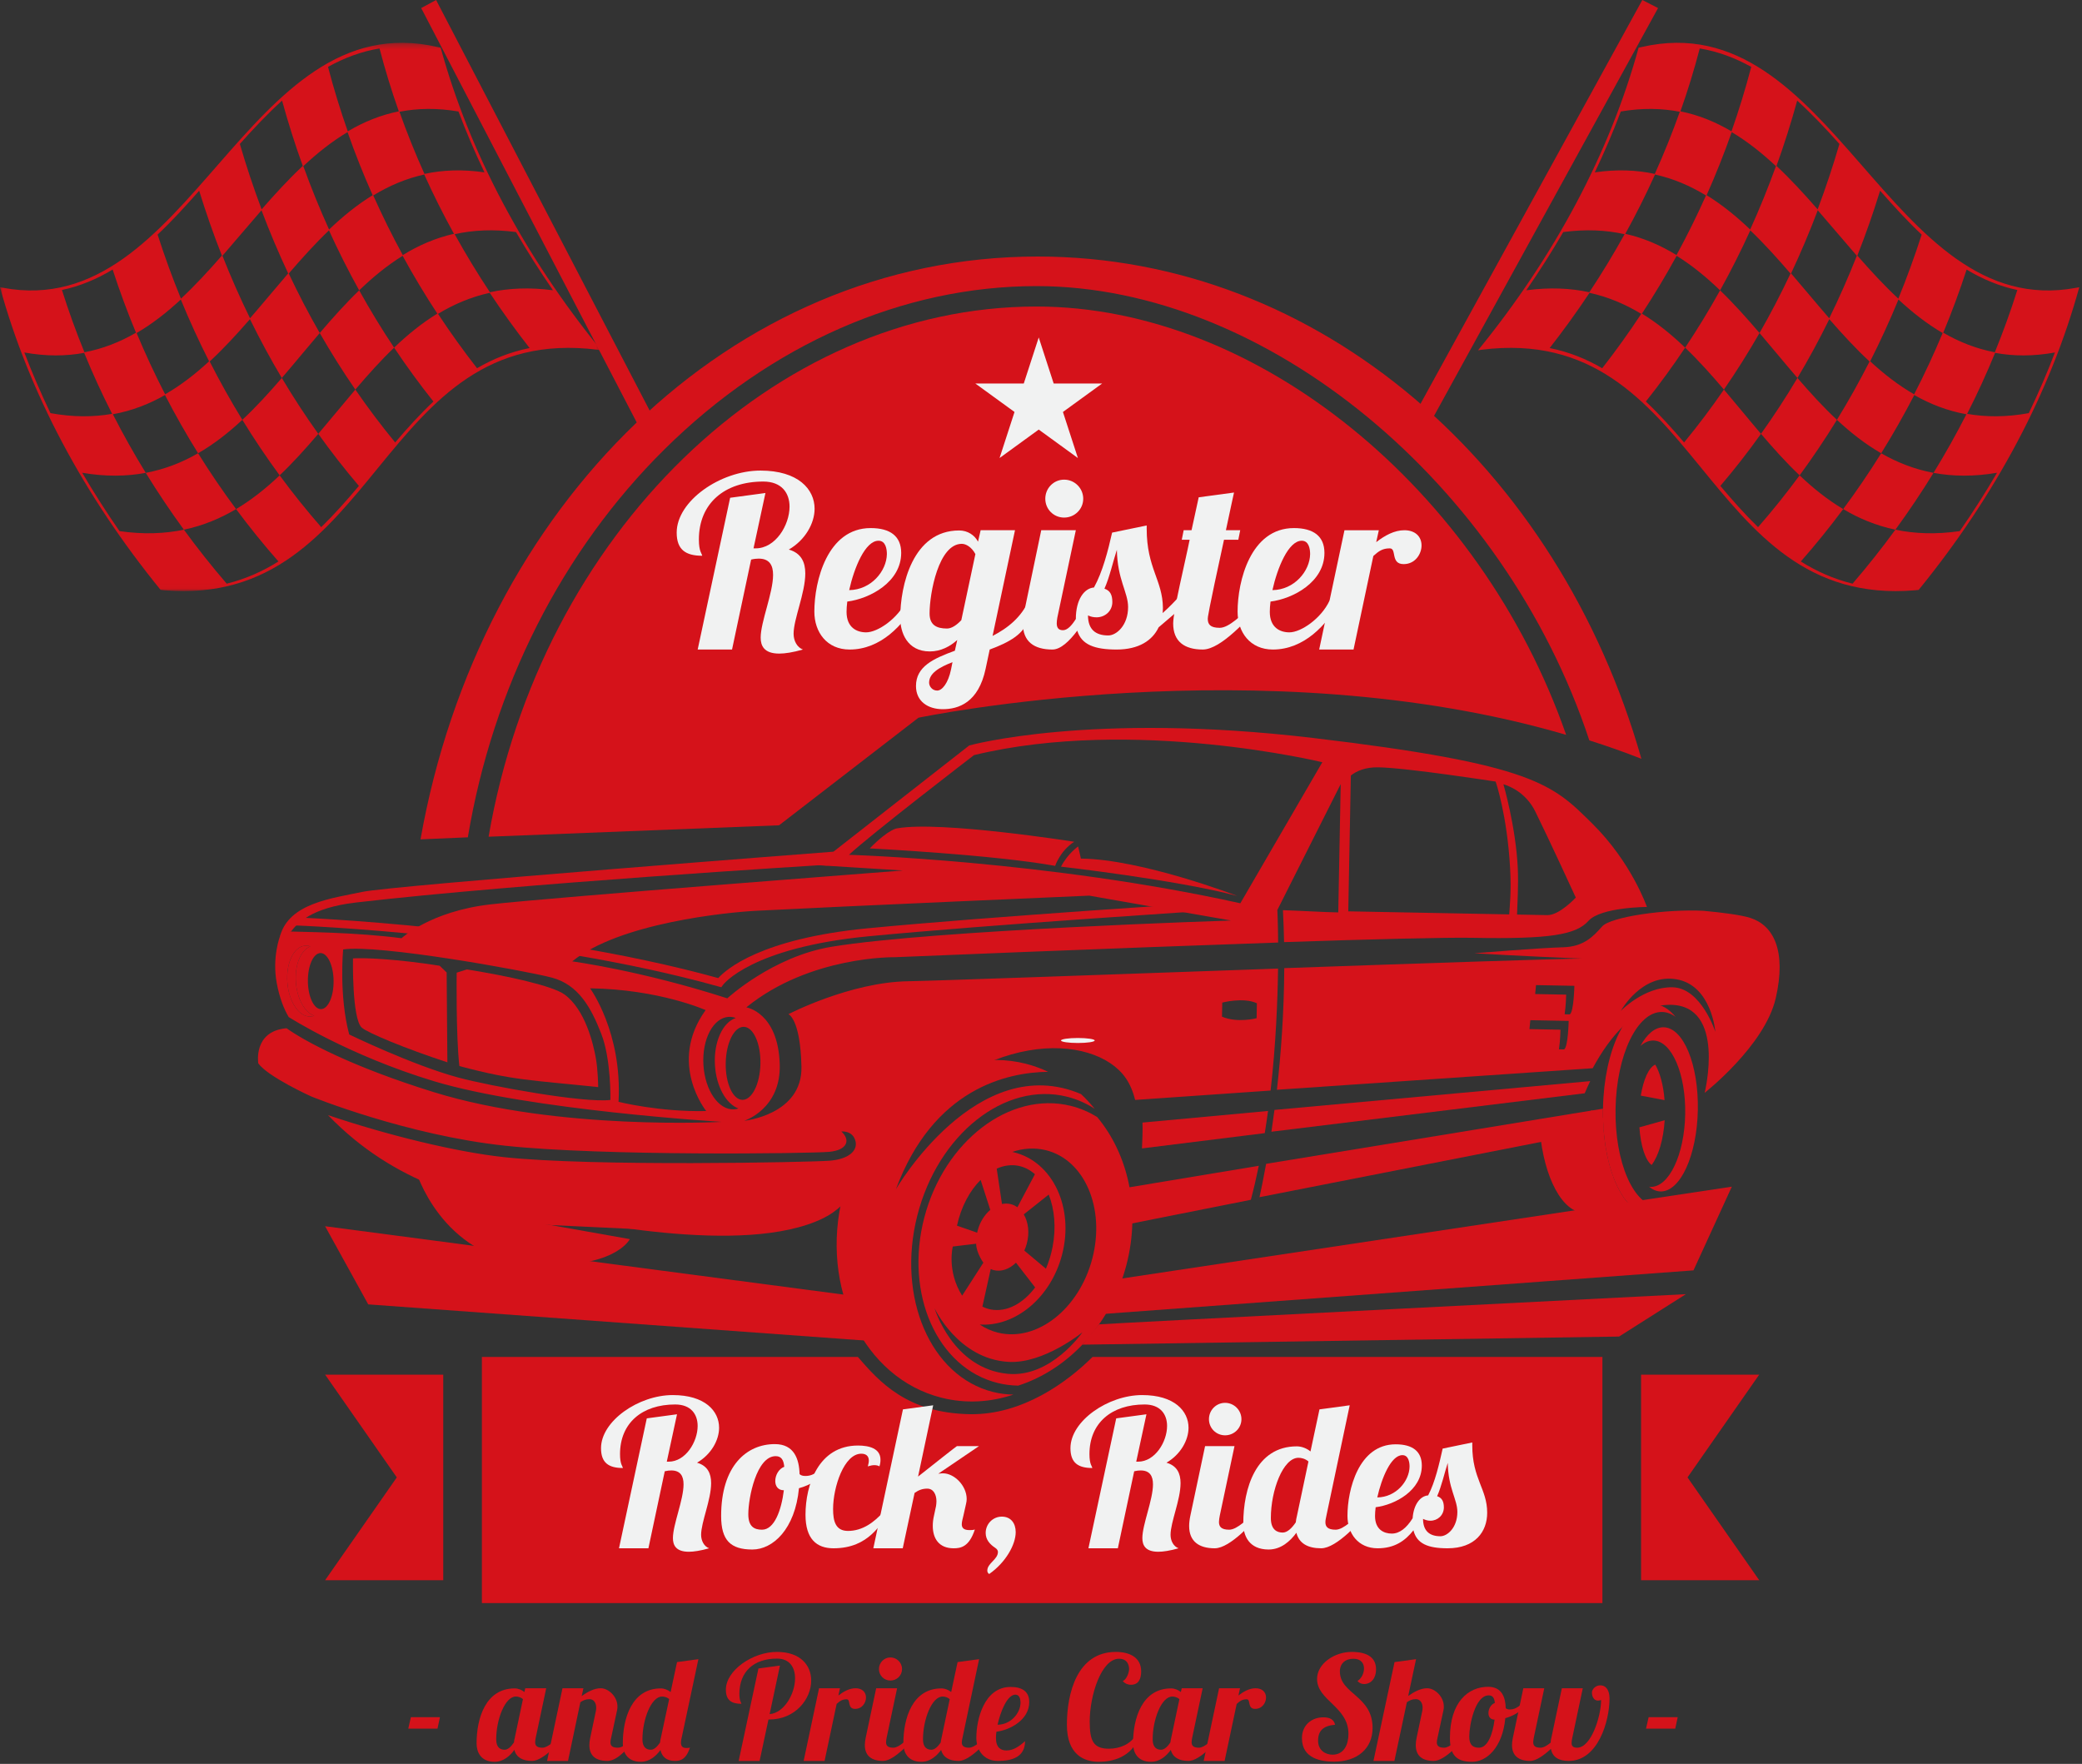 <?xml version="1.0" encoding="UTF-8"?>
<svg width="386px" height="327px" viewBox="0 0 386 327" version="1.1" xmlns="http://www.w3.org/2000/svg" xmlns:xlink="http://www.w3.org/1999/xlink">
    <rect x="0" y="0" width="386" height="327" fill="#333333" stroke="none"/>
    <!-- Generator: Sketch 43.2 (39069) - http://www.bohemiancoding.com/sketch -->
    <title>car-show-badge</title>
    <desc>Created with Sketch.</desc>
    <defs>
        <polygon id="path-1" points="1.55555907e-16 0.325 111.469 0.325 111.469 101.97 0 101.97"></polygon>
    </defs>
    <g id="Page-1" stroke="none" stroke-width="1" fill="none" fill-rule="evenodd">
        <g id="car-show-badge">
            <g id="Page-1">
                <path d="M376.138,76.587 C371.984,77.348 368.187,77.34 364.704,76.722 C366.593,73.01 368.322,69.238 369.885,65.414 C373.3,66.046 376.99,66.071 380.98,65.344 C379.543,69.122 377.927,72.868 376.138,76.587 M363.338,98.46 C358.913,99.101 354.967,98.944 351.403,98.196 C353.909,94.765 356.267,91.248 358.472,87.661 C362.021,88.325 365.923,88.383 370.249,87.645 C368.113,91.295 365.805,94.906 363.338,98.46 M343.463,108.204 C339.904,107.325 336.748,105.891 333.867,104.088 C336.615,100.969 339.239,97.725 341.725,94.377 C338.803,92.639 336.147,90.502 333.645,88.125 C336.084,84.804 338.395,81.369 340.564,77.83 C343.117,80.212 345.818,82.332 348.768,84.029 C350.955,80.516 353.003,76.912 354.904,73.233 C357.866,74.921 361.059,76.166 364.57,76.798 C362.693,80.481 360.659,84.105 358.472,87.661 C354.92,86.997 351.717,85.726 348.768,84.029 C346.562,87.573 344.209,91.027 341.725,94.377 L341.725,94.378 C344.646,96.112 347.834,97.447 351.401,98.196 C348.897,101.628 346.246,104.97 343.463,108.204 M325.941,97.729 C323.492,95.345 321.2,92.747 318.951,90.082 C321.588,86.989 324.101,83.767 326.485,80.428 C324.181,77.728 321.925,74.941 319.615,72.222 C321.947,68.839 324.149,65.34 326.213,61.736 C328.575,64.501 330.885,67.334 333.245,70.07 C335.349,66.539 337.32,62.899 339.152,59.164 C341.566,61.94 344.022,64.614 346.617,67.016 C344.738,70.713 342.718,74.322 340.564,77.83 C338.011,75.449 335.605,72.808 333.246,70.071 L333.245,70.07 C331.124,73.634 328.87,77.09 326.485,80.428 L326.488,80.429 C328.791,83.13 331.141,85.748 333.645,88.124 C331.203,91.444 328.633,94.651 325.941,97.729 M312.23,82.024 C309.962,79.365 307.633,76.784 305.138,74.436 C307.7,71.217 310.13,67.887 312.425,64.449 C309.934,62.061 307.292,59.901 304.409,58.142 C306.698,54.661 308.843,51.086 310.845,47.423 C313.721,49.205 316.379,51.396 318.902,53.827 C320.909,50.213 322.777,46.505 324.503,42.706 C327.088,45.178 329.543,47.905 331.958,50.708 C330.18,54.483 328.263,58.161 326.213,61.736 C323.853,58.973 321.447,56.277 318.902,53.827 C316.88,57.47 314.721,61.013 312.425,64.449 C314.941,66.86 317.304,69.506 319.615,72.222 C317.283,75.606 314.821,78.875 312.23,82.024 M287.306,64.523 C289.919,61.18 292.381,57.77 294.694,54.285 C298.213,55.06 301.371,56.418 304.284,58.185 C302.011,61.637 299.601,64.996 297.05,68.264 C294.117,66.553 290.913,65.246 287.306,64.523 M289.825,43.021 C294.017,42.462 297.764,42.649 301.196,43.415 C299.172,47.075 296.993,50.664 294.663,54.179 C291.167,53.42 287.321,53.237 282.97,53.814 C285.421,50.265 287.705,46.666 289.825,43.021 M300.493,20.67 C304.449,19.996 308.066,20.058 311.434,20.722 C310.053,24.609 308.505,28.454 306.798,32.241 C303.408,31.506 299.738,31.36 295.675,31.954 C297.454,28.226 299.066,24.46 300.493,20.67 M324.678,12.399 C323.622,16.43 322.399,20.421 321.018,24.352 C318.072,22.609 314.941,21.32 311.551,20.643 C312.914,16.789 314.113,12.893 315.13,8.98 C318.521,9.544 321.684,10.732 324.678,12.399 M341.026,26.689 C339.827,30.807 338.479,34.853 336.988,38.813 C334.515,35.979 331.996,33.233 329.359,30.761 C330.788,26.795 332.071,22.754 333.197,18.652 C335.901,21.095 338.488,23.84 341.026,26.689 M356.274,43.491 C354.976,47.53 353.534,51.49 351.947,55.366 C349.321,52.925 346.818,50.206 344.352,47.384 C345.902,43.461 347.307,39.449 348.568,35.356 C351.084,38.222 353.625,40.995 356.274,43.491 M310.821,47.289 C307.915,45.499 304.784,44.127 301.33,43.345 C303.318,39.743 305.158,36.078 306.838,32.354 C310.251,33.105 313.371,34.453 316.291,36.235 C314.612,39.996 312.786,43.684 310.821,47.289 M316.404,36.186 C318.109,32.36 319.662,28.457 321.056,24.493 C323.95,26.212 326.663,28.372 329.259,30.799 C327.815,34.797 326.22,38.718 324.483,42.55 C321.938,40.123 319.268,37.944 316.404,36.186 M332.062,50.683 C333.854,46.876 335.505,42.972 337.01,38.982 C339.443,41.769 341.83,44.639 344.254,47.414 C342.693,51.368 340.985,55.236 339.138,59.003 C336.766,56.27 334.436,53.441 332.062,50.683 M346.726,66.983 C348.62,63.252 350.368,59.43 351.972,55.524 C354.555,57.92 357.26,60.044 360.165,61.736 C358.555,65.599 356.792,69.389 354.879,73.101 C351.968,71.434 349.282,69.341 346.726,66.983 M374.009,53.762 C372.779,57.665 371.388,61.511 369.838,65.304 C366.398,64.658 363.234,63.394 360.279,61.683 C361.871,57.851 363.317,53.947 364.609,49.975 C367.544,51.742 370.659,53.057 374.009,53.762 M384.931,53.352 C384.931,53.352 384.93,53.352 384.93,53.353 C350.152,59.846 339.954,0.522 304.375,8.715 C304.183,8.754 303.992,8.796 303.798,8.839 C298.451,28.286 288.314,47.391 274.024,64.942 C274.252,64.903 274.479,64.869 274.704,64.836 C315.51,59.719 315.075,112.798 355.054,109.428 L355.057,109.428 C355.277,109.406 355.496,109.381 355.718,109.356 C369.993,91.829 380.134,72.723 385.492,53.253 C385.306,53.29 385.117,53.321 384.931,53.352" id="Fill-1" fill="#D5121A"></path>
                <polygon id="Fill-3" fill="#D5121A" points="259.473 81.931 262.392 83.428 307.404 1.496 304.484 0"></polygon>
                <g id="Group-7" transform="translate(0, 7.612)">
                    <mask id="mask-2" fill="white">
                        <use xlink:href="#path-1"></use>
                    </mask>
                    <g id="Clip-6"></g>
                    <path d="M4.513,57.732 C8.503,58.459 12.193,58.434 15.608,57.802 C17.171,61.626 18.9,65.398 20.788,69.11 C17.306,69.728 13.51,69.735 9.354,68.975 C7.566,65.255 5.95,61.509 4.513,57.732 M15.243,80.033 C19.57,80.771 23.472,80.713 27.021,80.048 C29.226,83.636 31.584,87.152 34.09,90.584 C30.526,91.332 26.579,91.489 22.155,90.848 C19.688,87.294 17.38,83.683 15.243,80.033 M34.092,90.584 C37.659,89.835 40.847,88.5 43.768,86.765 L43.768,86.764 C41.283,83.415 38.931,79.961 36.724,76.417 C33.776,78.113 30.573,79.384 27.021,80.048 C24.835,76.493 22.8,72.868 20.924,69.186 C24.434,68.553 27.628,67.309 30.589,65.621 C32.49,69.3 34.537,72.903 36.724,76.417 C39.676,74.72 42.375,72.599 44.929,70.218 C47.098,73.756 49.409,77.191 51.848,80.513 C49.346,82.889 46.69,85.027 43.768,86.764 C46.254,90.113 48.878,93.357 51.625,96.476 C48.744,98.279 45.59,99.713 42.03,100.592 C39.246,97.358 36.596,94.015 34.092,90.584 M51.848,80.512 C54.352,78.135 56.702,75.518 59.006,72.817 L59.008,72.815 C56.623,69.478 54.368,66.022 52.247,62.458 L52.246,62.459 C49.888,65.195 47.482,67.837 44.929,70.218 C42.774,66.71 40.755,63.101 38.875,59.404 C41.471,57.002 43.928,54.328 46.341,51.552 C48.173,55.286 50.144,58.926 52.247,62.458 C54.608,59.721 56.918,56.888 59.28,54.124 C61.345,57.728 63.546,61.227 65.878,64.61 C63.568,67.329 61.311,70.115 59.008,72.815 C61.392,76.155 63.905,79.377 66.541,82.469 C64.292,85.134 62.001,87.732 59.553,90.116 C56.86,87.039 54.289,83.832 51.848,80.512 M65.878,64.61 C68.189,61.894 70.553,59.248 73.067,56.837 C70.772,53.401 68.613,49.857 66.591,46.214 C64.046,48.665 61.64,51.361 59.28,54.124 C57.23,50.548 55.313,46.87 53.535,43.096 C55.95,40.293 58.404,37.565 60.99,35.093 C62.716,38.893 64.584,42.601 66.591,46.214 C69.114,43.783 71.771,41.593 74.648,39.811 C76.65,43.474 78.795,47.049 81.083,50.53 C78.201,52.289 75.559,54.449 73.067,56.837 C75.362,60.275 77.793,63.605 80.355,66.824 C77.86,69.171 75.531,71.753 73.263,74.411 C70.672,71.263 68.21,67.993 65.878,64.61 M88.443,60.651 C85.892,57.384 83.482,54.025 81.209,50.573 C84.122,48.806 87.28,47.448 90.799,46.672 C93.112,50.158 95.574,53.568 98.187,56.91 C94.58,57.634 91.376,58.94 88.443,60.651 M102.523,46.201 C98.173,45.625 94.325,45.808 90.829,46.567 C88.499,43.051 86.32,39.462 84.298,35.803 C87.728,35.036 91.476,34.85 95.668,35.409 C97.787,39.053 100.072,42.652 102.523,46.201 M89.818,24.342 C85.755,23.748 82.085,23.894 78.695,24.629 C76.987,20.842 75.44,16.997 74.059,13.109 C77.427,12.445 81.044,12.384 84.999,13.058 C86.427,16.847 88.038,20.614 89.818,24.342 M70.363,1.367 C71.381,5.281 72.578,9.176 73.941,13.031 C70.553,13.708 67.421,14.997 64.475,16.74 C63.095,12.809 61.87,8.817 60.815,4.787 C63.808,3.12 66.972,1.932 70.363,1.367 M52.297,11.04 C53.422,15.141 54.704,19.183 56.134,23.149 C53.496,25.621 50.978,28.367 48.505,31.201 C47.014,27.24 45.665,23.194 44.468,19.077 C47.005,16.228 49.592,13.483 52.297,11.04 M36.925,27.743 C38.186,31.837 39.591,35.848 41.14,39.772 C38.675,42.593 36.173,45.313 33.547,47.754 C31.959,43.878 30.517,39.918 29.219,35.878 C31.867,33.383 34.409,30.609 36.925,27.743 M69.202,28.623 C72.121,26.841 75.241,25.492 78.654,24.741 C80.335,28.466 82.175,32.131 84.162,35.732 C80.708,36.515 77.578,37.887 74.673,39.677 C72.707,36.072 70.881,32.384 69.202,28.623 M61.011,34.938 C59.273,31.106 57.678,27.185 56.234,23.187 C58.83,20.76 61.542,18.6 64.436,16.88 C65.831,20.844 67.384,24.748 69.09,28.573 C66.225,30.332 63.555,32.511 61.011,34.938 M46.355,51.391 C44.508,47.624 42.801,43.756 41.239,39.802 C43.662,37.027 46.05,34.157 48.482,31.369 C49.988,35.359 51.639,39.264 53.431,43.071 C51.057,45.829 48.727,48.658 46.355,51.391 M30.614,65.488 C28.7,61.777 26.938,57.986 25.327,54.124 C28.233,52.432 30.937,50.308 33.52,47.911 C35.124,51.818 36.872,55.639 38.766,59.37 C36.211,61.729 33.524,63.821 30.614,65.488 M20.884,42.362 C22.176,46.335 23.621,50.239 25.215,54.071 C22.259,55.782 19.095,57.045 15.655,57.691 C14.104,53.899 12.715,50.052 11.484,46.15 C14.834,45.445 17.949,44.129 20.884,42.362 M-0,45.64 C5.359,65.111 15.499,84.216 29.775,101.743 C29.996,101.769 30.216,101.794 30.436,101.816 L30.439,101.816 C70.417,105.186 69.983,52.107 110.789,57.224 C111.014,57.256 111.241,57.291 111.469,57.33 C97.179,39.779 87.041,20.674 81.695,1.227 C81.501,1.184 81.31,1.142 81.118,1.103 C45.538,-7.091 35.341,52.234 0.563,45.74 C0.563,45.739 0.561,45.739 0.561,45.739 C0.375,45.709 0.187,45.677 -0,45.64" id="Fill-5" fill="#D5121A" mask="url(#mask-2)"></path>
                </g>
                <polygon id="Fill-8" fill="#D5121A" points="123.473 81.931 120.709 83.428 78.089 1.496 80.853 0"></polygon>
                <polygon id="Fill-10" fill="#D5121A" points="81.108 320.467 75.692 320.467 76.177 318.339 81.566 318.339"></polygon>
                <path d="M91.996,322.462 C91.996,324.079 92.885,324.375 93.559,324.375 C94.179,324.375 94.771,323.782 95.284,323.028 C95.31,322.759 95.364,322.462 95.445,322.139 L96.954,314.998 C96.523,314.62 96.011,314.513 95.634,314.513 C93.613,314.513 91.996,318.797 91.996,322.462 L91.996,322.462 Z M101.266,312.977 L99.326,322.139 C99.272,322.436 99.218,322.732 99.218,322.974 C99.218,323.566 99.487,323.998 100.565,323.998 C101.643,323.998 103.044,322.489 104.122,321.627 L105.038,321.627 C103.799,322.866 100.754,326.45 98.652,326.45 C96.9,326.45 95.715,325.804 95.364,324.402 C94.556,325.507 93.343,326.612 91.7,326.612 C89.113,326.612 88.358,324.779 88.358,323.19 C88.358,318.555 90.029,313.004 95.418,313.004 C96.065,313.004 96.739,313.274 97.224,313.678 L97.385,312.977 L101.266,312.977 Z" id="Fill-12" fill="#D5121A"></path>
                <path d="M113.312,322.138 C113.231,322.435 113.177,322.731 113.177,323 C113.177,323.593 113.475,323.997 114.525,323.997 C115.603,323.997 116.007,323.162 117.085,322.3 L118.001,322.3 C116.761,323.539 114.713,326.45 112.612,326.45 C110.51,326.45 109.27,325.534 109.27,323.512 C109.27,323.081 109.325,322.65 109.433,322.138 L110.457,317.287 C110.51,317.045 110.537,316.802 110.537,316.587 C110.537,315.617 110.025,314.997 109.297,314.997 C108.65,314.997 108.165,315.186 107.6,315.563 L105.309,326.45 L101.428,326.45 L104.285,312.976 L108.165,312.976 L107.843,314.431 C108.948,313.622 110.186,312.976 111.373,312.976 C112.828,312.976 114.472,314.539 114.472,316.344 C114.472,316.56 114.472,316.776 114.418,316.992 L113.312,322.138 Z" id="Fill-14" fill="#D5121A"></path>
                <path d="M119.107,322.462 C119.107,324.079 119.996,324.375 120.67,324.375 C121.29,324.375 121.856,323.782 122.368,323.055 C122.395,322.759 122.448,322.462 122.529,322.139 L124.065,314.971 C123.634,314.62 123.122,314.513 122.745,314.513 C120.724,314.513 119.107,318.797 119.107,322.462 L119.107,322.462 Z M126.383,322.139 C126.302,322.462 126.248,322.759 126.248,323.055 C126.248,323.621 126.463,324.052 127.218,324.052 C127.407,324.052 127.703,324.052 127.919,323.971 C127.164,326.288 126.032,326.45 125.116,326.45 C123.553,326.45 122.718,325.642 122.448,324.429 C121.64,325.534 120.427,326.612 118.811,326.612 C116.224,326.612 115.469,324.779 115.469,323.19 C115.469,318.555 117.14,313.004 122.529,313.004 C123.176,313.004 123.85,313.3 124.335,313.678 L125.521,308.126 L129.481,307.587 L126.383,322.139 Z" id="Fill-16" fill="#D5121A"></path>
                <path d="M144.601,308.772 L142.689,317.773 C145.382,317.557 147.404,314.001 147.404,311.144 C147.404,309.15 146.435,307.479 144.062,307.479 C139.697,307.479 137.083,309.931 137.083,314.027 C137.083,315.402 137.434,315.617 137.46,315.86 C135.601,315.86 134.577,315.186 134.577,313.246 C134.577,309.662 139.536,306.24 144.036,306.24 C148.456,306.24 150.394,308.772 150.394,311.548 C150.394,314.97 147.458,318.77 142.607,318.77 L142.472,318.77 L140.829,326.45 L136.948,326.45 L140.613,309.311 L144.601,308.772 Z" id="Fill-18" fill="#D5121A"></path>
                <path d="M155.732,312.976 L155.436,314.324 C156.406,313.569 157.483,312.976 158.615,312.976 C159.828,312.976 160.555,313.677 160.555,314.701 C160.555,315.644 159.855,316.802 158.534,316.802 C157.025,316.802 157.78,315.024 156.972,315.024 C156.163,315.024 155.732,315.321 155.112,315.886 L152.876,326.45 L148.995,326.45 L151.852,312.976 L155.732,312.976 Z" id="Fill-20" fill="#D5121A"></path>
                <path d="M165.083,307.263 C166.269,307.263 167.239,308.234 167.239,309.419 C167.239,310.605 166.269,311.548 165.083,311.548 C163.898,311.548 162.956,310.605 162.956,309.419 C162.956,308.234 163.898,307.263 165.083,307.263 L165.083,307.263 Z M166.323,312.976 L164.383,322.138 C164.329,322.435 164.275,322.731 164.275,322.973 C164.275,323.566 164.544,323.997 165.623,323.997 C166.701,323.997 168.101,322.489 169.179,321.626 L170.095,321.626 C168.857,322.866 165.811,326.45 163.709,326.45 C161.635,326.45 160.34,325.534 160.34,323.512 C160.34,323.108 160.395,322.65 160.502,322.138 L162.442,312.976 L166.323,312.976 Z" id="Fill-22" fill="#D5121A"></path>
                <path d="M171.121,322.462 C171.121,324.079 172.01,324.375 172.684,324.375 C173.304,324.375 173.896,323.782 174.409,323.028 C174.435,322.759 174.489,322.462 174.57,322.139 L176.079,314.998 C175.648,314.62 175.136,314.513 174.759,314.513 C172.738,314.513 171.121,318.797 171.121,322.462 L171.121,322.462 Z M181.522,307.587 L178.451,322.139 C178.397,322.436 178.316,322.732 178.316,323.001 C178.316,323.594 178.612,323.998 179.663,323.998 C180.741,323.998 182.142,322.489 183.22,321.627 L184.137,321.627 C182.897,322.866 179.852,326.45 177.75,326.45 C175.998,326.45 174.84,325.804 174.489,324.402 C173.681,325.507 172.468,326.612 170.825,326.612 C168.238,326.612 167.483,324.779 167.483,323.19 C167.483,318.555 169.154,313.004 174.543,313.004 C175.19,313.004 175.864,313.274 176.349,313.678 L177.535,308.126 L181.522,307.587 Z" id="Fill-24" fill="#D5121A"></path>
                <path d="M188.261,314.162 C186.752,314.162 185.512,317.207 184.946,319.74 C187.426,319.714 189.177,317.585 189.204,315.671 C189.204,315.105 189.069,314.162 188.261,314.162 M181.012,322.166 C181.012,318.743 182.467,312.734 187.371,312.734 C189.581,312.734 190.821,313.65 190.821,315.537 C190.821,318.824 187.291,320.711 184.731,321.034 C184.677,321.465 184.65,321.869 184.65,322.192 C184.65,323.971 185.539,324.51 186.59,324.51 C187.857,324.51 188.934,323.782 190.04,322.785 C190.04,325.695 187.695,326.45 185,326.45 C182.413,326.45 181.012,324.483 181.012,322.166" id="Fill-26" fill="#D5121A"></path>
                <path d="M211.249,321.869 C209.82,325.804 206.236,326.612 203.703,326.612 C200.953,326.612 197.802,325.265 197.802,319.74 C197.802,313.866 199.715,306.24 206.883,306.24 C209.389,306.24 211.571,307.237 211.571,309.85 C211.571,311.279 211.06,312.33 209.685,312.33 C209.255,312.33 208.661,312.222 208.149,311.629 C208.822,311.44 209.334,310.094 209.334,309.42 C209.334,308.988 209.2,307.507 207.476,307.507 C204.161,307.507 202.031,314.35 202.031,319.147 C202.031,322.678 202.679,324.186 205.589,324.186 C207.665,324.186 209.631,323.324 210.629,321.599 L211.249,321.869 Z" id="Fill-28" fill="#D5121A"></path>
                <path d="M213.702,322.462 C213.702,324.079 214.591,324.375 215.264,324.375 C215.885,324.375 216.477,323.782 216.989,323.028 C217.016,322.759 217.07,322.462 217.151,322.139 L218.66,314.998 C218.229,314.62 217.718,314.513 217.34,314.513 C215.319,314.513 213.702,318.797 213.702,322.462 L213.702,322.462 Z M222.972,312.977 L221.032,322.139 C220.977,322.436 220.924,322.732 220.924,322.974 C220.924,323.566 221.193,323.998 222.271,323.998 C223.348,323.998 224.751,322.489 225.828,321.627 L226.745,321.627 C225.505,322.866 222.46,326.45 220.358,326.45 C218.606,326.45 217.421,325.804 217.07,324.402 C216.263,325.507 215.05,326.612 213.405,326.612 C210.819,326.612 210.064,324.779 210.064,323.19 C210.064,318.555 211.735,313.004 217.124,313.004 C217.77,313.004 218.444,313.274 218.93,313.678 L219.091,312.977 L222.972,312.977 Z" id="Fill-30" fill="#D5121A"></path>
                <path d="M229.899,312.976 L229.602,314.324 C230.573,313.569 231.65,312.976 232.782,312.976 C233.995,312.976 234.721,313.677 234.721,314.701 C234.721,315.644 234.022,316.802 232.701,316.802 C231.192,316.802 231.946,315.024 231.138,315.024 C230.33,315.024 229.899,315.321 229.279,315.886 L227.042,326.45 L223.162,326.45 L226.018,312.976 L229.899,312.976 Z" id="Fill-32" fill="#D5121A"></path>
                <path d="M252.885,312.195 C252.454,312.195 252.024,312.033 251.673,311.629 C252.401,311.198 252.885,310.201 252.885,309.311 C252.885,308.369 252.347,307.507 250.918,307.507 C249.436,307.507 248.412,308.369 248.412,309.85 C248.412,314.081 254.476,314.324 254.476,320.333 C254.476,324.133 251.673,326.585 247.334,326.585 C245.179,326.585 241.379,326.127 241.379,322.246 C241.379,319.714 243.266,318.366 245.34,318.366 C246.553,318.366 247.308,318.77 247.524,319.74 C245.34,319.928 244.37,320.844 244.37,322.704 C244.37,324.509 245.772,325.291 247.038,325.291 C249.167,325.291 250.002,323.432 250.002,321.438 C250.002,316.372 244.182,315.267 244.182,311.252 C244.182,308.423 247.389,306.24 250.595,306.24 C252.024,306.24 255.122,306.455 255.122,309.473 C255.122,311.009 254.287,312.195 252.885,312.195" id="Fill-34" fill="#D5121A"></path>
                <path d="M266.522,322.138 C266.442,322.461 266.388,322.758 266.388,323 C266.388,323.593 266.684,323.997 267.735,323.997 C268.813,323.997 270.214,322.489 271.293,321.626 L272.209,321.626 C270.969,322.866 267.924,326.45 265.823,326.45 C263.72,326.45 262.481,325.534 262.481,323.512 C262.481,323.081 262.535,322.65 262.642,322.138 L263.667,317.287 C263.72,317.045 263.747,316.802 263.747,316.587 C263.747,315.617 263.235,314.997 262.507,314.997 C261.861,314.997 261.376,315.186 260.836,315.563 L258.52,326.45 L254.639,326.45 L258.546,308.125 L262.535,307.586 L261.08,314.405 C262.184,313.622 263.424,312.976 264.583,312.976 C266.038,312.976 267.681,314.539 267.681,316.344 C267.681,316.56 267.681,316.776 267.627,316.992 L266.522,322.138 Z" id="Fill-36" fill="#D5121A"></path>
                <path d="M277.088,318.797 C276.307,318.797 275.955,318.232 275.955,317.585 C275.955,316.803 276.414,315.968 277.142,315.698 C277.061,314.81 276.764,314.297 276.01,314.297 C273.477,314.297 272.399,319.794 272.399,321.95 C272.399,323.567 273.153,323.998 274.204,323.998 C275.848,323.998 276.764,321.411 277.088,318.797 M279.162,316.668 C279.324,316.83 279.567,316.911 279.943,316.911 C281.211,316.911 281.776,315.995 282.774,315.591 L282.881,316.156 C282.046,317.207 280.645,318.097 279.082,318.527 C278.57,323.944 275.633,326.612 272.938,326.612 C270.055,326.612 268.815,325.4 268.815,322.193 C268.815,315.564 272.184,312.707 275.902,312.707 C278.462,312.707 279.109,314.701 279.162,316.668" id="Fill-38" fill="#D5121A"></path>
                <path d="M298.405,314.863 C298.405,319.066 296.276,326.45 290.833,326.45 C289.001,326.45 287.814,325.75 287.545,324.214 C286.278,325.372 284.823,326.45 283.692,326.45 C281.616,326.45 280.323,325.534 280.323,323.512 C280.323,323.108 280.378,322.65 280.485,322.138 L282.425,312.976 L286.305,312.976 L284.365,322.138 C284.311,322.435 284.258,322.731 284.258,322.973 C284.258,323.566 284.526,323.998 285.604,323.998 C286.171,323.998 286.844,323.593 287.491,323.054 C287.491,322.785 287.545,322.462 287.626,322.138 L289.566,312.976 L293.446,312.976 L291.507,322.138 C291.425,322.515 291.372,322.839 291.372,323.135 C291.372,323.647 291.614,323.998 292.395,323.998 C295.036,323.998 296.842,318.096 296.842,315.159 C296.68,315.213 296.437,315.267 296.276,315.267 C295.495,315.267 295.143,314.512 295.143,313.758 C295.143,313.192 295.791,312.437 296.68,312.437 C297.839,312.437 298.405,313.462 298.405,314.863" id="Fill-40" fill="#D5121A"></path>
                <polygon id="Fill-42" fill="#D5121A" points="310.586 320.467 305.17 320.467 305.655 318.339 311.045 318.339"></polygon>
                <path d="M54.867,182.209 C54.594,178.939 55.761,176.112 57.542,175.446 C57.223,175.335 56.894,175.283 56.562,175.313 C54.447,175.504 52.98,178.596 53.284,182.224 C53.588,185.851 55.547,188.638 57.661,188.448 C57.868,188.431 58.07,188.377 58.265,188.303 C56.556,187.717 55.122,185.265 54.867,182.209" id="Fill-44" fill="#D5121A"></path>
                <path d="M308.446,190.442 C306.827,190.411 305.321,191.718 304.127,193.91 C304.877,193.242 305.688,192.881 306.536,192.898 C309.935,192.963 312.576,199.088 312.434,206.58 C312.293,214.074 309.421,220.094 306.021,220.032 C305.919,220.03 305.823,220.004 305.723,219.993 C306.392,220.541 307.11,220.862 307.868,220.877 C311.525,220.946 314.618,214.188 314.776,205.785 C314.937,197.379 312.101,190.51 308.446,190.442" id="Fill-46" fill="#D5121A"></path>
                <path d="M307.455,223.699 C302.885,223.612 299.332,215.463 299.522,205.495 C299.711,195.527 303.57,187.518 308.142,187.605 C309.024,187.622 309.868,187.942 310.656,188.517 C309.43,187.03 308.015,186.17 306.493,186.142 C301.56,186.048 297.396,194.694 297.192,205.45 C296.986,216.208 300.82,225.005 305.753,225.097 C307.276,225.127 308.723,224.322 310.005,222.884 C309.193,223.426 308.339,223.716 307.455,223.699" id="Fill-48" fill="#D5121A"></path>
                <path d="M297.196,207.235 C296.394,206.96 295.675,206.471 295.126,205.829 C294.636,206.205 294.075,206.509 293.464,206.728 C292.105,207.219 290.697,207.55 289.315,207.968 C289.157,208.015 287.833,208.492 288.015,208.385 C287.481,208.631 286.979,208.901 286.483,209.219 C286.165,209.426 285.83,209.572 285.48,209.677 C286.263,218.321 289.633,224.792 293.798,224.872 L305.754,225.097 C301.096,225.01 297.422,217.162 297.196,207.235" id="Fill-50" fill="#D5121A"></path>
                <path d="M304.202,203.114 C305.431,203.342 307.181,203.671 308.608,203.945 C308.397,201.216 307.768,198.876 306.883,197.365 C305.706,197.851 304.694,200.086 304.202,203.114" id="Fill-52" fill="#D5121A"></path>
                <path d="M303.942,208.988 C304.169,212.387 305.042,215.085 306.204,215.974 C307.467,214.347 308.401,211.287 308.629,207.676 L303.942,208.988 Z" id="Fill-54" fill="#D5121A"></path>
                <path d="M77.049,216.923 C77.049,216.923 81.707,233.022 98.312,234.328 C113.923,235.558 116.767,229.714 116.767,229.714 L101.924,227.076 L101.057,227.06 L117.865,227.852 C117.865,227.852 117.476,225.012 116.868,224.38 C116.259,223.749 109.969,221.643 107.633,220.482 C105.299,219.32 94.777,217.88 92.432,217.215 C90.086,216.552 77.049,216.923 77.049,216.923" id="Fill-56" fill="#D5121A"></path>
                <path d="M82.809,180.282 L81.51,179.032 C73.55,177.784 67.6,177.53 65.442,177.673 C65.442,177.673 65.231,188.855 67.078,190.514 C68.1,191.433 75.028,194.353 82.945,196.939 L82.809,180.282 Z" id="Fill-58" fill="#D5121A"></path>
                <path d="M110.455,196.087 C110.035,193.753 108.579,187.191 104.627,184.342 C102.47,182.784 94.316,180.948 86.543,179.718 L84.67,180.317 C84.67,180.317 84.513,191.85 85.167,197.63 C95.181,200.315 98.382,200.217 110.905,201.533 C110.905,201.533 110.878,198.423 110.455,196.087" id="Fill-60" fill="#D5121A"></path>
                <path d="M65.952,167.318 C96.31,163.786 152.088,160.388 152.088,160.388 L153.336,160.468 L155.089,159.69 L154.521,157.89 C154.521,157.89 72.784,164.146 67.177,165.343 C61.569,166.538 53.63,167.409 51.932,173.505 L53.945,172.696 C55.104,171.189 57.664,168.282 65.952,167.318" id="Fill-62" fill="#D5121A"></path>
                <path d="M161.253,157.28 C161.253,157.28 184.123,158.439 195.627,160.52 C195.627,160.52 196.515,157.768 199.155,156.049 C199.155,156.049 174.376,152.13 166.345,153.561 C166.345,153.561 164.854,153.605 161.253,157.28" id="Fill-64" fill="#D5121A"></path>
                <path d="M199.883,156.923 C199.883,156.923 198.013,158.175 196.707,160.665 C196.707,160.665 218.041,163.087 229.401,166.095 C229.401,166.095 211.751,159.291 200.398,159.168 L199.883,156.923 Z" id="Fill-66" fill="#D5121A"></path>
                <path d="M200.413,202.824 C181.143,194.62 166.1,220.461 166.1,220.461 C173.067,201.785 186.697,198.793 194.322,198.695 C193.01,198.079 191.636,197.566 190.189,197.202 C175.77,193.562 160.582,204.47 156.264,221.567 C151.947,238.664 160.137,255.474 174.556,259.116 C179.042,260.249 183.606,259.971 187.893,258.537 C186.613,258.514 185.334,258.359 184.066,258.037 C172.511,255.121 166.237,240.508 170.054,225.4 C173.867,210.294 186.326,200.411 197.879,203.327 C199.713,203.792 201.41,204.55 202.957,205.555 C202.171,204.579 201.321,203.668 200.413,202.824" id="Fill-68" fill="#D5121A"></path>
                <path d="M202.512,233.325 C200.071,242.67 192.246,248.817 185.034,247.056 C183.803,246.757 182.673,246.241 181.649,245.549 C188.251,245.978 194.82,240.578 196.899,232.622 C199.18,223.886 195.187,215.376 187.973,213.617 C187.87,213.591 187.767,213.574 187.666,213.551 C189.69,212.866 191.807,212.72 193.875,213.221 C201.086,214.981 204.953,223.984 202.512,233.325 L202.512,233.325 Z M186.829,254.684 C176.596,253.704 173.267,242.531 173.267,242.531 C173.267,242.531 177.599,251.922 186.97,252.471 C193.506,252.855 200.677,246.988 200.677,246.988 C200.677,246.988 194.863,255.456 186.829,254.684 L186.829,254.684 Z M176.647,231.086 L180.973,230.569 C181.023,232.345 182.315,234.08 182.315,234.08 L178.382,240.195 C175.491,235.628 176.647,231.086 176.647,231.086 L176.647,231.086 Z M181.806,218.736 L183.598,224.293 C182.547,225.179 181.686,226.513 181.254,228.123 C181.217,228.256 181.192,228.389 181.162,228.52 L177.424,227.219 C178.187,223.718 179.791,220.738 181.806,218.736 L181.806,218.736 Z M184.168,235.448 C185.616,235.837 187.148,235.272 188.362,234.085 L191.914,238.672 C189.658,241.666 186.634,243.319 183.679,242.755 C183.136,242.649 182.624,242.463 182.135,242.225 L183.675,235.272 C183.833,235.341 183.998,235.4 184.168,235.448 L184.168,235.448 Z M188.625,223.812 C188.27,223.555 187.879,223.359 187.446,223.243 C186.89,223.093 186.324,223.091 185.766,223.202 L184.788,216.648 C186.081,216.075 187.437,215.862 188.778,216.119 C189.937,216.339 190.974,216.89 191.873,217.683 L188.625,223.812 Z M189.806,225.131 L194.428,221.46 C195.506,224.145 195.834,227.568 195.151,231.142 C194.874,232.591 194.448,233.948 193.913,235.196 L189.907,231.842 C190.087,231.44 190.241,231.015 190.362,230.567 C190.908,228.537 190.647,226.548 189.806,225.131 L189.806,225.131 Z M203.425,207.096 C201.917,206.151 200.261,205.437 198.476,205.001 C187.21,202.251 175.072,211.529 171.362,225.724 C167.655,239.918 173.78,253.654 185.043,256.402 C186.281,256.706 187.53,256.854 188.776,256.874 C198.018,253.9 205.936,245.598 208.826,234.538 C211.526,224.208 209.179,213.992 203.425,207.096 L203.425,207.096 Z" id="Fill-70" fill="#D5121A"></path>
                <path d="M133.734,183.02 L133.227,182.885 C98.414,173.167 55.01,171.572 54.575,171.556 L54.625,170.068 C55.06,170.082 98.253,171.673 133.161,181.321 C134.624,179.701 141.092,173.996 160.886,172.089 C183.232,169.937 224.588,167.292 225.005,167.266 L225.097,168.751 C224.683,168.779 183.35,171.421 161.03,173.573 C139.192,175.677 134.086,182.525 134.037,182.595 L133.734,183.02 Z" id="Fill-72" fill="#D5121A"></path>
                <path d="M297.3,209.415 C297.205,208.159 297.166,206.859 297.189,205.532 L234.737,215.757 C234.247,218.474 233.809,220.583 233.508,221.94 L297.3,209.415 Z" id="Fill-74" fill="#D5121A"></path>
                <path d="M209.038,220.162 C208.201,224.245 208.908,226.997 208.908,226.997 L231.908,222.422 C232.455,220.352 232.942,218.244 233.377,216.121 L209.038,220.162 Z" id="Fill-76" fill="#D5121A"></path>
                <path d="M211.814,208.109 C211.879,209.267 211.779,211.721 211.722,212.899 L234.485,210.066 C234.705,208.692 234.91,207.32 235.093,205.955 L211.814,208.109 Z" id="Fill-78" fill="#D5121A"></path>
                <path d="M293.802,202.678 C294.115,201.946 294.455,201.191 294.821,200.425 L236.285,205.762 C236.1,207.179 235.91,208.527 235.718,209.805 L293.802,202.678 Z" id="Fill-80" fill="#D5121A"></path>
                <path d="M64.742,191.775 C64.742,191.775 64.739,191.76 64.737,191.744 C64.738,191.754 64.738,191.756 64.742,191.775" id="Fill-82" fill="#D5121A"></path>
                <path d="M64.737,191.744 C64.729,191.705 64.731,191.72 64.737,191.744" id="Fill-84" fill="#D5121A"></path>
                <path d="M310.08,183.028 C304.776,182.928 300.504,187.398 300.504,187.398 C300.504,187.398 304.36,180.406 310.854,181.554 C317.347,182.701 318.022,191.276 318.022,191.276 C318.022,191.276 315.384,183.13 310.08,183.028 M291.039,188.048 L290.083,188.029 C290.324,186.467 290.366,184.391 290.366,184.391 L284.615,184.282 L284.776,182.623 L291.885,182.758 C291.885,182.758 291.793,187.566 291.039,188.048 M289.985,194.549 L289.026,194.531 C289.271,192.971 289.31,190.891 289.31,190.891 L283.561,190.782 L283.723,189.128 L290.83,189.262 C290.83,189.262 290.738,194.068 289.985,194.549 M324.544,170.177 C322.822,169.619 319.351,169.178 315.828,168.849 L315.824,168.849 C308.927,168.489 298.634,169.933 297.017,171.765 C295.397,173.596 293.619,175.508 289.804,175.61 C285.381,175.727 273.341,176.716 273.341,176.716 C279.971,177.151 293.178,177.712 293.178,177.712 C289.752,177.715 264.524,178.546 238.102,179.479 C238.056,187.785 237.484,195.466 236.738,202.027 L295.284,198.033 C298.516,192.064 303.294,186.246 309.647,186.277 C320.076,186.326 316.039,202.594 316.039,202.594 C316.039,202.594 327.187,193.871 329.218,185.058 C331.247,176.247 328.798,171.562 324.544,170.177" id="Fill-86" fill="#D5121A"></path>
                <path d="M248.564,145.359 C248.564,145.359 248.493,145.466 248.46,145.516 C248.479,145.491 248.509,145.446 248.564,145.359" id="Fill-88" fill="#D5121A"></path>
                <path d="M286.877,169.65 C284.647,169.608 282.871,169.574 281.258,169.543 C281.324,167.62 281.534,164.001 281.396,160.982 C281.045,153.28 278.729,145.389 278.729,145.387 C280.194,145.818 283.009,147.144 284.636,150.432 C287.147,155.506 292.152,166.399 292.152,166.399 C292.152,166.399 289.11,169.693 286.877,169.65 L286.877,169.65 Z M279.806,169.515 C273.82,169.402 269.647,169.323 249.968,168.949 L250.445,143.769 C251.486,142.946 253.105,142.203 255.564,142.249 C260.962,142.35 277.294,144.893 277.294,144.893 C277.294,144.893 279.413,151.016 279.97,160.893 C280.226,165.421 279.88,168.113 279.806,169.515 L279.806,169.515 Z M229.955,167.453 C194.255,159.554 157.397,158.469 157.397,158.469 C161.377,154.728 180.583,139.987 180.583,139.987 C210.134,132.823 245.157,141.305 245.157,141.305 L229.955,167.453 Z M154.22,175.508 C143.257,177.3 134.838,185.077 134.838,185.077 C118.837,179.914 106.093,178.227 106.093,178.227 C114.785,171.086 134.88,169.118 140.27,168.84 C156.452,168.001 201.943,166.039 201.943,166.039 L228.23,170.651 C228.23,170.651 173.339,172.383 154.22,175.508 L154.22,175.508 Z M140.981,197.187 C140.911,200.928 139.414,203.93 137.637,203.895 C135.86,203.862 134.476,200.806 134.547,197.065 C134.618,193.327 136.117,190.326 137.894,190.359 C139.67,190.392 141.053,193.449 140.981,197.187 L140.981,197.187 Z M136.085,205.657 C133.227,205.822 130.685,202.12 130.412,197.385 C130.138,192.65 132.234,188.677 135.095,188.511 C135.546,188.487 135.985,188.565 136.413,188.72 C133.985,189.521 132.302,193.159 132.549,197.425 C132.78,201.415 134.623,204.664 136.907,205.491 C136.642,205.578 136.369,205.642 136.085,205.657 L136.085,205.657 Z M114.675,204.262 C115.386,191.338 109.397,183.22 109.397,183.22 C122.238,183.403 130.821,187.259 130.821,187.259 C123.748,197.084 130.931,205.969 130.931,205.969 C122.272,206.178 114.675,204.262 114.675,204.262 L114.675,204.262 Z M84.968,199.759 C76.448,197.458 64.742,191.775 64.742,191.775 C62.811,184.528 63.618,176.015 63.618,176.015 C70.151,175.022 97.265,179.92 102.268,181.225 C107.269,182.529 109.606,186.856 111.471,191.638 C113.335,196.42 113.17,203.912 113.17,203.912 C108.297,204.52 90.916,201.367 84.968,199.759 L84.968,199.759 Z M59.514,187.078 C58.199,187.09 57.109,184.774 57.082,181.902 C57.054,179.034 58.101,176.698 59.417,176.685 C60.732,176.671 61.821,178.989 61.848,181.857 C61.876,184.729 60.831,187.065 59.514,187.078 L59.514,187.078 Z M57.66,188.448 C55.546,188.637 53.587,185.85 53.283,182.223 C52.98,178.595 54.446,175.504 56.562,175.313 C56.894,175.283 57.223,175.335 57.541,175.446 C55.76,176.112 54.593,178.939 54.866,182.209 C55.121,185.264 56.555,187.716 58.265,188.302 C58.069,188.377 57.867,188.43 57.66,188.448 L57.66,188.448 Z M226.605,185.867 C226.605,185.867 230.533,184.826 233.025,185.989 L232.972,188.761 C232.972,188.761 229.419,189.706 226.555,188.472 L226.605,185.867 Z M295.205,152.68 C287.897,145.466 284.617,141.683 243.382,136.802 C202.147,131.925 179.689,138.201 179.689,138.201 L151.344,160.376 L167.415,161.379 C167.415,161.379 102.154,166.379 90.961,167.655 C79.767,168.932 74.449,173.933 74.449,173.933 C65.849,172.816 56.528,172.785 52.425,172.657 C52.051,173.171 51.931,173.505 51.931,173.505 C51.931,173.505 50.404,177.416 51.31,182.26 C51.835,185.064 52.667,187.096 53.52,188.539 C53.531,188.548 64.57,195.645 80.494,200.452 C98.266,205.816 133.779,207.978 133.779,207.978 C133.779,207.978 103.59,209.638 80.424,202.467 C65.084,197.716 56.398,192.961 53.128,190.622 C46.882,191.158 47.886,197.133 47.886,197.133 C49.7,199.651 57.73,203.277 57.73,203.277 C57.73,203.277 75.308,210.438 93.64,212.398 C111.97,214.36 150.205,213.842 153.684,213.537 C157.167,213.23 157.698,211.316 155.99,209.764 C155.99,209.764 157.981,209.524 158.566,211.395 C159.152,213.269 157.384,214.908 153.777,215.181 C150.174,215.457 109.762,216.303 93.351,214.508 C84.479,213.537 71.92,210.471 60.811,206.726 C73.292,219.673 87.846,222.732 98.462,224.651 C106.954,226.188 137.806,233.055 152.594,225.853 C157.84,223.301 159.633,218.368 164.13,212.557 C181.306,190.357 202.876,191.51 208.677,199.813 C209.501,200.991 210.073,202.389 210.459,203.912 L235.565,202.173 C236.542,193.633 236.871,185.608 236.948,179.559 C205.905,180.655 172.827,181.844 168.434,181.906 C157.632,182.057 146.166,188.015 146.166,188.015 C146.166,188.015 148.386,188.801 148.587,197.74 C148.788,206.681 137.971,207.778 137.971,207.778 C137.971,207.778 144.837,205.626 144.562,197.254 C144.248,187.668 138.37,186.749 138.37,186.749 C150.155,177.153 165.913,177.451 165.913,177.451 C165.913,177.451 205.51,175.802 236.963,174.732 C236.932,170.956 236.819,168.7 236.819,168.7 L248.564,145.359 C248.509,145.446 248.479,145.491 248.46,145.516 C248.492,145.466 248.564,145.359 248.564,145.359 L248.112,169.149 C245.104,169.091 241.469,168.847 237.854,168.733 C237.957,170.728 238.026,172.705 238.064,174.654 C253.963,174.118 268.238,173.763 273.022,173.855 C287.353,174.128 292.208,173.288 294.49,170.724 C296.772,168.162 305.337,168.137 305.337,168.137 C305.337,168.137 302.515,159.893 295.205,152.68 L295.205,152.68 Z" id="Fill-90" fill="#D5121A"></path>
                <polygon id="Fill-92" fill="#D5121A" points="82.177 292.943 60.276 292.943 73.567 273.889 60.276 254.837 82.177 254.837"></polygon>
                <polygon id="Fill-94" fill="#D5121A" points="304.253 254.837 326.154 254.837 312.863 273.89 326.154 292.943 304.253 292.943"></polygon>
                <path d="M202.55,251.559 C197.977,256.116 189.629,262.328 179.841,262.17 C168.155,261.982 162.989,256.116 159.048,251.559 L89.342,251.559 L89.342,297.193 L297.087,297.193 L297.087,251.559 L202.55,251.559 Z" id="Fill-96" fill="#D5121A"></path>
                <polygon id="Fill-98" fill="#D5121A" points="60.276 227.326 68.271 241.813 165.796 248.915 162.965 240.866"></polygon>
                <polygon id="Fill-100" fill="#D5121A" points="204.802 237.497 321.079 219.991 313.97 235.507 202.956 243.707"></polygon>
                <path d="M203.763,245.517 C204.933,245.382 312.558,239.919 312.558,239.919 L300.172,247.777 L200.672,249.281 L203.763,245.517 Z" id="Fill-102" fill="#D5121A"></path>
                <path d="M192.163,56.825 C143.457,56.825 100.222,99.065 90.585,155.115 L144.435,152.997 L170.28,133.056 C170.28,133.056 234.101,119.7 290.365,136.233 C274.471,90.66 233.072,56.825 192.163,56.825" id="Fill-104" fill="#D5121A"></path>
                <path d="M123.218,83.276 C142.94,63.777 167.425,53.038 192.163,53.038 C234.807,53.038 278.924,89.643 294.659,137.255 C297.914,138.29 301.141,139.42 304.314,140.672 C288.947,86.62 244.647,47.556 192.384,47.556 C135.419,47.556 88.854,93.96 77.965,155.602 L86.737,155.227 C91.362,127.476 104.208,102.071 123.218,83.276" id="Fill-106" fill="#D5121A"></path>
                <path d="M141.912,91.395 L139.701,101.658 L140.099,101.658 C143.77,101.658 146.38,97.367 146.38,93.916 C146.38,91.44 144.964,89.272 141.514,89.272 C134.348,89.272 129.571,93.297 129.571,100.021 C129.571,102.277 130.146,102.631 130.19,103.029 C127.138,103.029 125.457,101.923 125.457,98.739 C125.457,92.855 133.596,87.237 140.983,87.237 C147.973,87.237 151.025,90.688 151.025,94.315 C151.025,97.013 149.3,100.11 146.247,101.879 C148.547,102.542 149.3,104.223 149.3,106.302 C149.3,109.93 147.132,114.751 147.132,117.494 C147.132,118.821 147.795,120.015 148.857,120.414 C146.999,120.945 145.539,121.166 144.478,121.166 C141.602,121.166 141.028,119.662 141.028,118.202 C141.028,115.283 143.328,109.93 143.328,106.568 C143.328,104.798 142.664,103.56 140.674,103.56 C140.275,103.56 139.789,103.604 139.258,103.737 L135.719,120.414 L129.349,120.414 L135.366,92.28 L141.912,91.395 Z" id="Fill-108" fill="#F1F2F2"></path>
                <path d="M162.878,100.243 C160.401,100.243 158.366,105.241 157.437,109.399 C161.507,109.355 164.382,105.86 164.426,102.72 C164.426,101.791 164.205,100.243 162.878,100.243 M160.578,117.229 C162.745,117.229 166.461,114.663 168.009,111.389 L170,111.389 C167.479,115.946 163.232,120.414 157.525,120.414 C153.279,120.414 150.979,117.184 150.979,113.381 C150.979,107.763 153.367,97.898 161.418,97.898 C165.045,97.898 167.08,99.402 167.08,102.499 C167.08,107.895 161.286,110.992 157.083,111.522 C156.995,112.23 156.95,112.894 156.95,113.425 C156.95,116.345 158.853,117.229 160.578,117.229" id="Fill-110" fill="#F1F2F2"></path>
                <path d="M172.343,113.734 C172.343,115.857 173.626,116.521 175.572,116.521 C176.457,116.521 177.386,115.857 178.226,114.972 L180.836,102.719 C180.129,101.392 179.067,100.817 178.315,100.817 C174.024,100.817 172.343,109.93 172.343,113.734 L172.343,113.734 Z M173.759,128.022 C174.643,128.022 175.793,126.695 176.324,124.086 L176.59,122.758 C174.068,123.731 172.255,124.838 172.255,126.562 C172.255,127.181 172.785,128.022 173.759,128.022 L173.759,128.022 Z M188.179,98.296 L184.021,117.892 C186.852,116.432 189.374,114.442 190.833,111.125 L190.656,114.619 C190.081,117.494 186.985,119.13 183.49,120.414 L182.739,123.953 C181.411,130.278 177.696,131.472 174.776,131.472 C172.078,131.472 169.822,130.057 169.822,127.181 C169.822,123.554 173.051,122.094 177.032,120.634 L177.474,118.644 C176.147,119.838 174.422,120.767 172.387,120.767 C168.141,120.767 166.902,117.184 166.902,114.575 C166.902,108.47 169.247,98.34 177.828,98.34 C179.421,98.34 180.703,99.225 181.323,100.42 L181.809,98.296 L188.179,98.296 Z" id="Fill-112" fill="#F1F2F2"></path>
                <path d="M203.307,114.442 C202.776,114.442 202.245,114.353 201.714,114.088 C201.714,116.698 203.13,117.803 205.474,117.803 C206.978,117.803 209.146,115.946 209.146,112.54 C209.146,109.797 207.156,107.453 207.067,101.923 C206.359,104.09 205.74,106.921 204.766,109.133 C205.828,109.488 206.226,110.284 206.226,111.611 C206.226,113.292 204.855,114.442 203.307,114.442 L203.307,114.442 Z M197.29,88.919 C199.237,88.919 200.829,90.51 200.829,92.457 C200.829,94.403 199.237,95.952 197.29,95.952 C195.344,95.952 193.796,94.403 193.796,92.457 C193.796,90.51 195.344,88.919 197.29,88.919 L197.29,88.919 Z M199.458,98.296 L196.273,113.337 C196.096,114.088 195.919,114.928 195.919,115.547 C195.919,116.299 196.185,116.831 197.07,116.831 C197.91,116.831 198.706,115.946 199.458,114.752 C199.458,111.08 201.051,109.046 202.82,108.913 C204.412,106.038 205.43,102.1 206.182,98.739 L212.596,97.412 L212.596,98.031 C212.596,105.33 215.56,107.542 215.604,112.716 L215.56,113.646 C216.798,112.54 217.905,111.389 218.435,110.77 L219.585,112.274 C218.347,113.248 216.578,114.796 214.808,116.299 C213.658,118.733 211.136,120.414 207.023,120.414 C202.953,120.414 200.52,119.529 199.724,116.92 C198.264,118.866 196.627,120.414 195.123,120.414 C191.673,120.414 189.638,118.91 189.638,115.592 C189.638,114.884 189.727,114.176 189.904,113.337 L193.044,98.296 L199.458,98.296 Z" id="Fill-114" fill="#F1F2F2"></path>
                <path d="M228.785,91.307 C228.785,91.307 228.122,94.315 227.281,98.296 L229.935,98.296 L229.581,100.065 L226.928,100.065 C223.875,114.043 223.919,114.486 223.919,114.707 C223.919,115.725 224.361,116.388 226.131,116.388 C227.9,116.388 230.201,113.911 231.971,112.495 L233.474,112.495 C231.439,114.531 226.44,120.413 222.99,120.413 C219.584,120.413 217.505,118.91 217.505,115.592 C217.505,113.247 219.806,103.87 220.557,100.065 L219.097,100.065 L219.452,98.296 L220.911,98.296 L222.238,92.192 L228.785,91.307 Z" id="Fill-116" fill="#F1F2F2"></path>
                <path d="M241.347,100.243 C238.869,100.243 236.834,105.241 235.906,109.399 C239.976,109.355 242.851,105.86 242.895,102.72 C242.895,101.791 242.674,100.243 241.347,100.243 M239.046,117.229 C241.214,117.229 244.93,114.663 246.478,111.389 L248.469,111.389 C245.948,115.946 241.701,120.414 235.994,120.414 C231.747,120.414 229.448,117.184 229.448,113.381 C229.448,107.763 231.836,97.898 239.887,97.898 C243.514,97.898 245.549,99.402 245.549,102.499 C245.549,107.895 239.754,110.992 235.552,111.522 C235.463,112.23 235.419,112.894 235.419,113.425 C235.419,116.345 237.322,117.229 239.046,117.229" id="Fill-118" fill="#F1F2F2"></path>
                <path d="M255.633,98.297 L255.147,100.508 C256.738,99.27 258.508,98.297 260.366,98.297 C262.357,98.297 263.551,99.446 263.551,101.128 C263.551,102.676 262.401,104.578 260.234,104.578 C257.756,104.578 258.995,101.658 257.668,101.658 C256.341,101.658 255.633,102.145 254.615,103.074 L250.944,120.414 L244.574,120.414 L249.263,98.297 L255.633,98.297 Z" id="Fill-120" fill="#F1F2F2"></path>
                <polygon id="Fill-122" fill="#F1F2F2" points="192.579 62.56 195.352 71.098 204.332 71.098 197.067 76.374 199.841 84.913 192.579 79.636 185.316 84.913 188.09 76.374 180.828 71.098 189.805 71.098"></polygon>
                <path d="M196.708,192.892 C196.708,193.149 198.107,193.356 199.833,193.356 C201.559,193.356 202.957,193.149 202.957,192.892 C202.957,192.637 201.559,192.428 199.833,192.428 C198.107,192.428 196.708,192.637 196.708,192.892" id="Fill-124" fill="#F1F2F2"></path>
                <path d="M125.517,262.186 L123.623,270.972 L123.964,270.972 C127.107,270.972 129.342,267.298 129.342,264.344 C129.342,262.223 128.13,260.368 125.176,260.368 C119.04,260.368 114.951,263.814 114.951,269.571 C114.951,271.502 115.443,271.805 115.481,272.146 C112.868,272.146 111.428,271.199 111.428,268.472 C111.428,263.435 118.397,258.625 124.722,258.625 C130.705,258.625 133.319,261.58 133.319,264.685 C133.319,266.996 131.842,269.646 129.228,271.162 C131.198,271.729 131.842,273.168 131.842,274.949 C131.842,278.054 129.986,282.182 129.986,284.53 C129.986,285.666 130.554,286.689 131.463,287.03 C129.872,287.484 128.622,287.673 127.713,287.673 C125.252,287.673 124.759,286.386 124.759,285.136 C124.759,282.636 126.729,278.054 126.729,275.175 C126.729,273.661 126.161,272.6 124.456,272.6 C124.116,272.6 123.699,272.638 123.245,272.751 L120.215,287.03 L114.761,287.03 L119.912,262.943 L125.517,262.186 Z" id="Fill-126" fill="#F1F2F2"></path>
                <path d="M145.325,276.274 C144.226,276.274 143.734,275.479 143.734,274.57 C143.734,273.471 144.378,272.297 145.401,271.919 C145.287,270.669 144.87,269.95 143.81,269.95 C140.25,269.95 138.735,277.675 138.735,280.706 C138.735,282.977 139.796,283.584 141.273,283.584 C143.583,283.584 144.87,279.948 145.325,276.274 M148.241,273.282 C148.468,273.509 148.809,273.623 149.339,273.623 C151.119,273.623 151.915,272.336 153.316,271.767 L153.468,272.563 C152.293,274.04 150.324,275.29 148.127,275.895 C147.408,283.507 143.28,287.257 139.492,287.257 C135.44,287.257 133.698,285.553 133.698,281.046 C133.698,271.729 138.432,267.715 143.658,267.715 C147.256,267.715 148.165,270.517 148.241,273.282" id="Fill-128" fill="#F1F2F2"></path>
                <path d="M161.08,270.783 C161.08,269.874 160.512,269.495 159.679,269.495 C156.497,269.495 154.453,275.669 154.453,279.759 C154.453,281.993 154.907,283.811 157.217,283.811 C159.906,283.811 162.065,282.221 163.807,280.251 L165.095,280.251 C163.277,282.296 161.231,287.03 154.528,287.03 C151.385,287.03 149.34,285.288 149.34,280.819 C149.34,275.29 151.726,267.98 159.073,267.98 C161.118,267.98 163.239,268.511 163.239,270.594 C163.239,271.011 163.201,271.351 163.049,271.844 C162.86,271.729 162.557,271.616 162.102,271.616 C161.762,271.616 161.383,271.692 160.891,271.844 C161.004,271.427 161.08,271.086 161.08,270.783" id="Fill-130" fill="#F1F2F2"></path>
                <path d="M181.494,268.093 L173.957,273.206 C174.26,273.168 174.525,273.13 174.828,273.13 C176.911,273.13 179.222,275.403 179.222,277.903 C179.222,278.167 179.183,278.47 179.108,278.774 L178.616,280.97 C178.502,281.5 178.312,282.069 178.312,282.561 C178.312,283.204 178.616,283.658 179.752,283.658 C180.017,283.658 180.433,283.658 180.736,283.545 C179.676,286.802 178.085,287.03 176.798,287.03 C174.109,287.03 172.935,285.249 172.935,282.864 C172.935,282.258 173.011,281.614 173.162,280.97 L173.541,279.19 C173.578,278.925 173.617,278.622 173.617,278.319 C173.617,277.107 173.086,275.971 171.912,275.971 C171.003,275.971 170.322,276.236 169.564,276.766 L167.368,287.03 L161.914,287.03 L167.405,261.277 L173.011,260.519 L170.208,273.737 C173.011,271.502 177.404,268.056 177.404,268.093 L181.494,268.093 Z" id="Fill-132" fill="#F1F2F2"></path>
                <path d="M185.735,281.16 C187.402,281.16 188.31,282.372 188.31,284.038 C188.31,286.31 186.492,289.643 183.387,291.802 C183.122,291.613 183.046,291.386 183.046,291.158 C183.046,289.795 185.015,289.113 185.015,287.712 C185.015,287.447 184.864,287.181 184.523,286.954 C183.538,286.31 182.743,285.439 182.743,284.189 C182.743,282.523 184.068,281.16 185.735,281.16" id="Fill-134" fill="#F1F2F2"></path>
                <path d="M212.549,262.186 L210.655,270.972 L210.996,270.972 C214.14,270.972 216.374,267.298 216.374,264.344 C216.374,262.223 215.162,260.368 212.208,260.368 C206.072,260.368 201.983,263.814 201.983,269.571 C201.983,271.502 202.475,271.805 202.513,272.146 C199.9,272.146 198.46,271.199 198.46,268.472 C198.46,263.435 205.429,258.625 211.754,258.625 C217.737,258.625 220.351,261.58 220.351,264.685 C220.351,266.996 218.874,269.646 216.261,271.162 C218.23,271.729 218.874,273.168 218.874,274.949 C218.874,278.054 217.018,282.182 217.018,284.53 C217.018,285.666 217.586,286.689 218.495,287.03 C216.904,287.484 215.654,287.673 214.745,287.673 C212.284,287.673 211.791,286.386 211.791,285.136 C211.791,282.636 213.761,278.054 213.761,275.175 C213.761,273.661 213.193,272.6 211.488,272.6 C211.148,272.6 210.732,272.638 210.277,272.751 L207.247,287.03 L201.793,287.03 L206.944,262.943 L212.549,262.186 Z" id="Fill-136" fill="#F1F2F2"></path>
                <path d="M227.131,260.065 C228.797,260.065 230.16,261.428 230.16,263.094 C230.16,264.761 228.797,266.086 227.131,266.086 C225.464,266.086 224.139,264.761 224.139,263.094 C224.139,261.428 225.464,260.065 227.131,260.065 L227.131,260.065 Z M228.873,268.093 L226.146,280.97 C226.07,281.387 225.994,281.803 225.994,282.144 C225.994,282.977 226.373,283.584 227.888,283.584 C229.403,283.584 231.372,281.462 232.888,280.251 L234.175,280.251 C232.433,281.993 228.153,287.03 225.199,287.03 C222.283,287.03 220.465,285.742 220.465,282.902 C220.465,282.334 220.541,281.69 220.693,280.97 L223.419,268.093 L228.873,268.093 Z" id="Fill-138" fill="#F1F2F2"></path>
                <path d="M235.615,281.425 C235.615,283.697 236.865,284.113 237.811,284.113 C238.682,284.113 239.516,283.281 240.235,282.221 C240.273,281.841 240.349,281.425 240.463,280.971 L242.584,270.935 C241.977,270.404 241.259,270.252 240.728,270.252 C237.887,270.252 235.615,276.274 235.615,281.425 L235.615,281.425 Z M250.234,260.519 L245.917,280.971 C245.841,281.387 245.727,281.803 245.727,282.183 C245.727,283.015 246.143,283.584 247.621,283.584 C249.136,283.584 251.105,281.462 252.62,280.25 L253.907,280.25 C252.166,281.993 247.886,287.029 244.931,287.029 C242.47,287.029 240.842,286.12 240.349,284.152 C239.213,285.704 237.509,287.257 235.199,287.257 C231.563,287.257 230.503,284.683 230.503,282.447 C230.503,275.933 232.85,268.132 240.425,268.132 C241.334,268.132 242.281,268.51 242.963,269.079 L244.629,261.277 L250.234,260.519 Z" id="Fill-140" fill="#F1F2F2"></path>
                <path d="M265.194,281.918 C264.739,281.918 264.285,281.804 263.831,281.577 C263.831,283.812 265.043,284.796 267.049,284.796 C268.338,284.796 270.193,283.205 270.193,280.289 C270.193,277.94 268.489,275.934 268.413,271.199 C267.807,273.056 267.277,275.48 266.444,277.373 C267.352,277.676 267.693,278.357 267.693,279.494 C267.656,280.933 266.519,281.918 265.194,281.918 M260.006,269.761 C257.884,269.761 256.142,274.04 255.347,277.6 C258.832,277.563 261.293,274.57 261.331,271.882 C261.331,271.086 261.141,269.761 260.006,269.761 M258.036,284.304 C259.475,284.304 260.762,283.281 261.899,281.463 C262.089,278.85 263.339,277.335 264.777,277.222 C266.065,274.76 266.822,271.427 267.466,268.549 L272.958,267.412 L272.958,267.942 C272.958,274.191 275.722,276.01 275.722,280.44 C275.722,283.963 273.488,287.03 268.375,287.03 C264.702,287.03 262.657,286.159 262.05,283.697 C260.498,285.667 258.528,287.03 255.423,287.03 C251.787,287.03 249.818,284.266 249.818,281.009 C249.818,276.199 251.863,267.753 258.756,267.753 C261.861,267.753 263.603,269.041 263.603,271.692 C263.603,276.313 258.642,278.964 255.044,279.418 C254.968,280.023 254.93,280.592 254.93,281.047 C254.93,283.546 256.559,284.304 258.036,284.304" id="Fill-142" fill="#F1F2F2"></path>
            </g>
        </g>
    </g>
</svg>